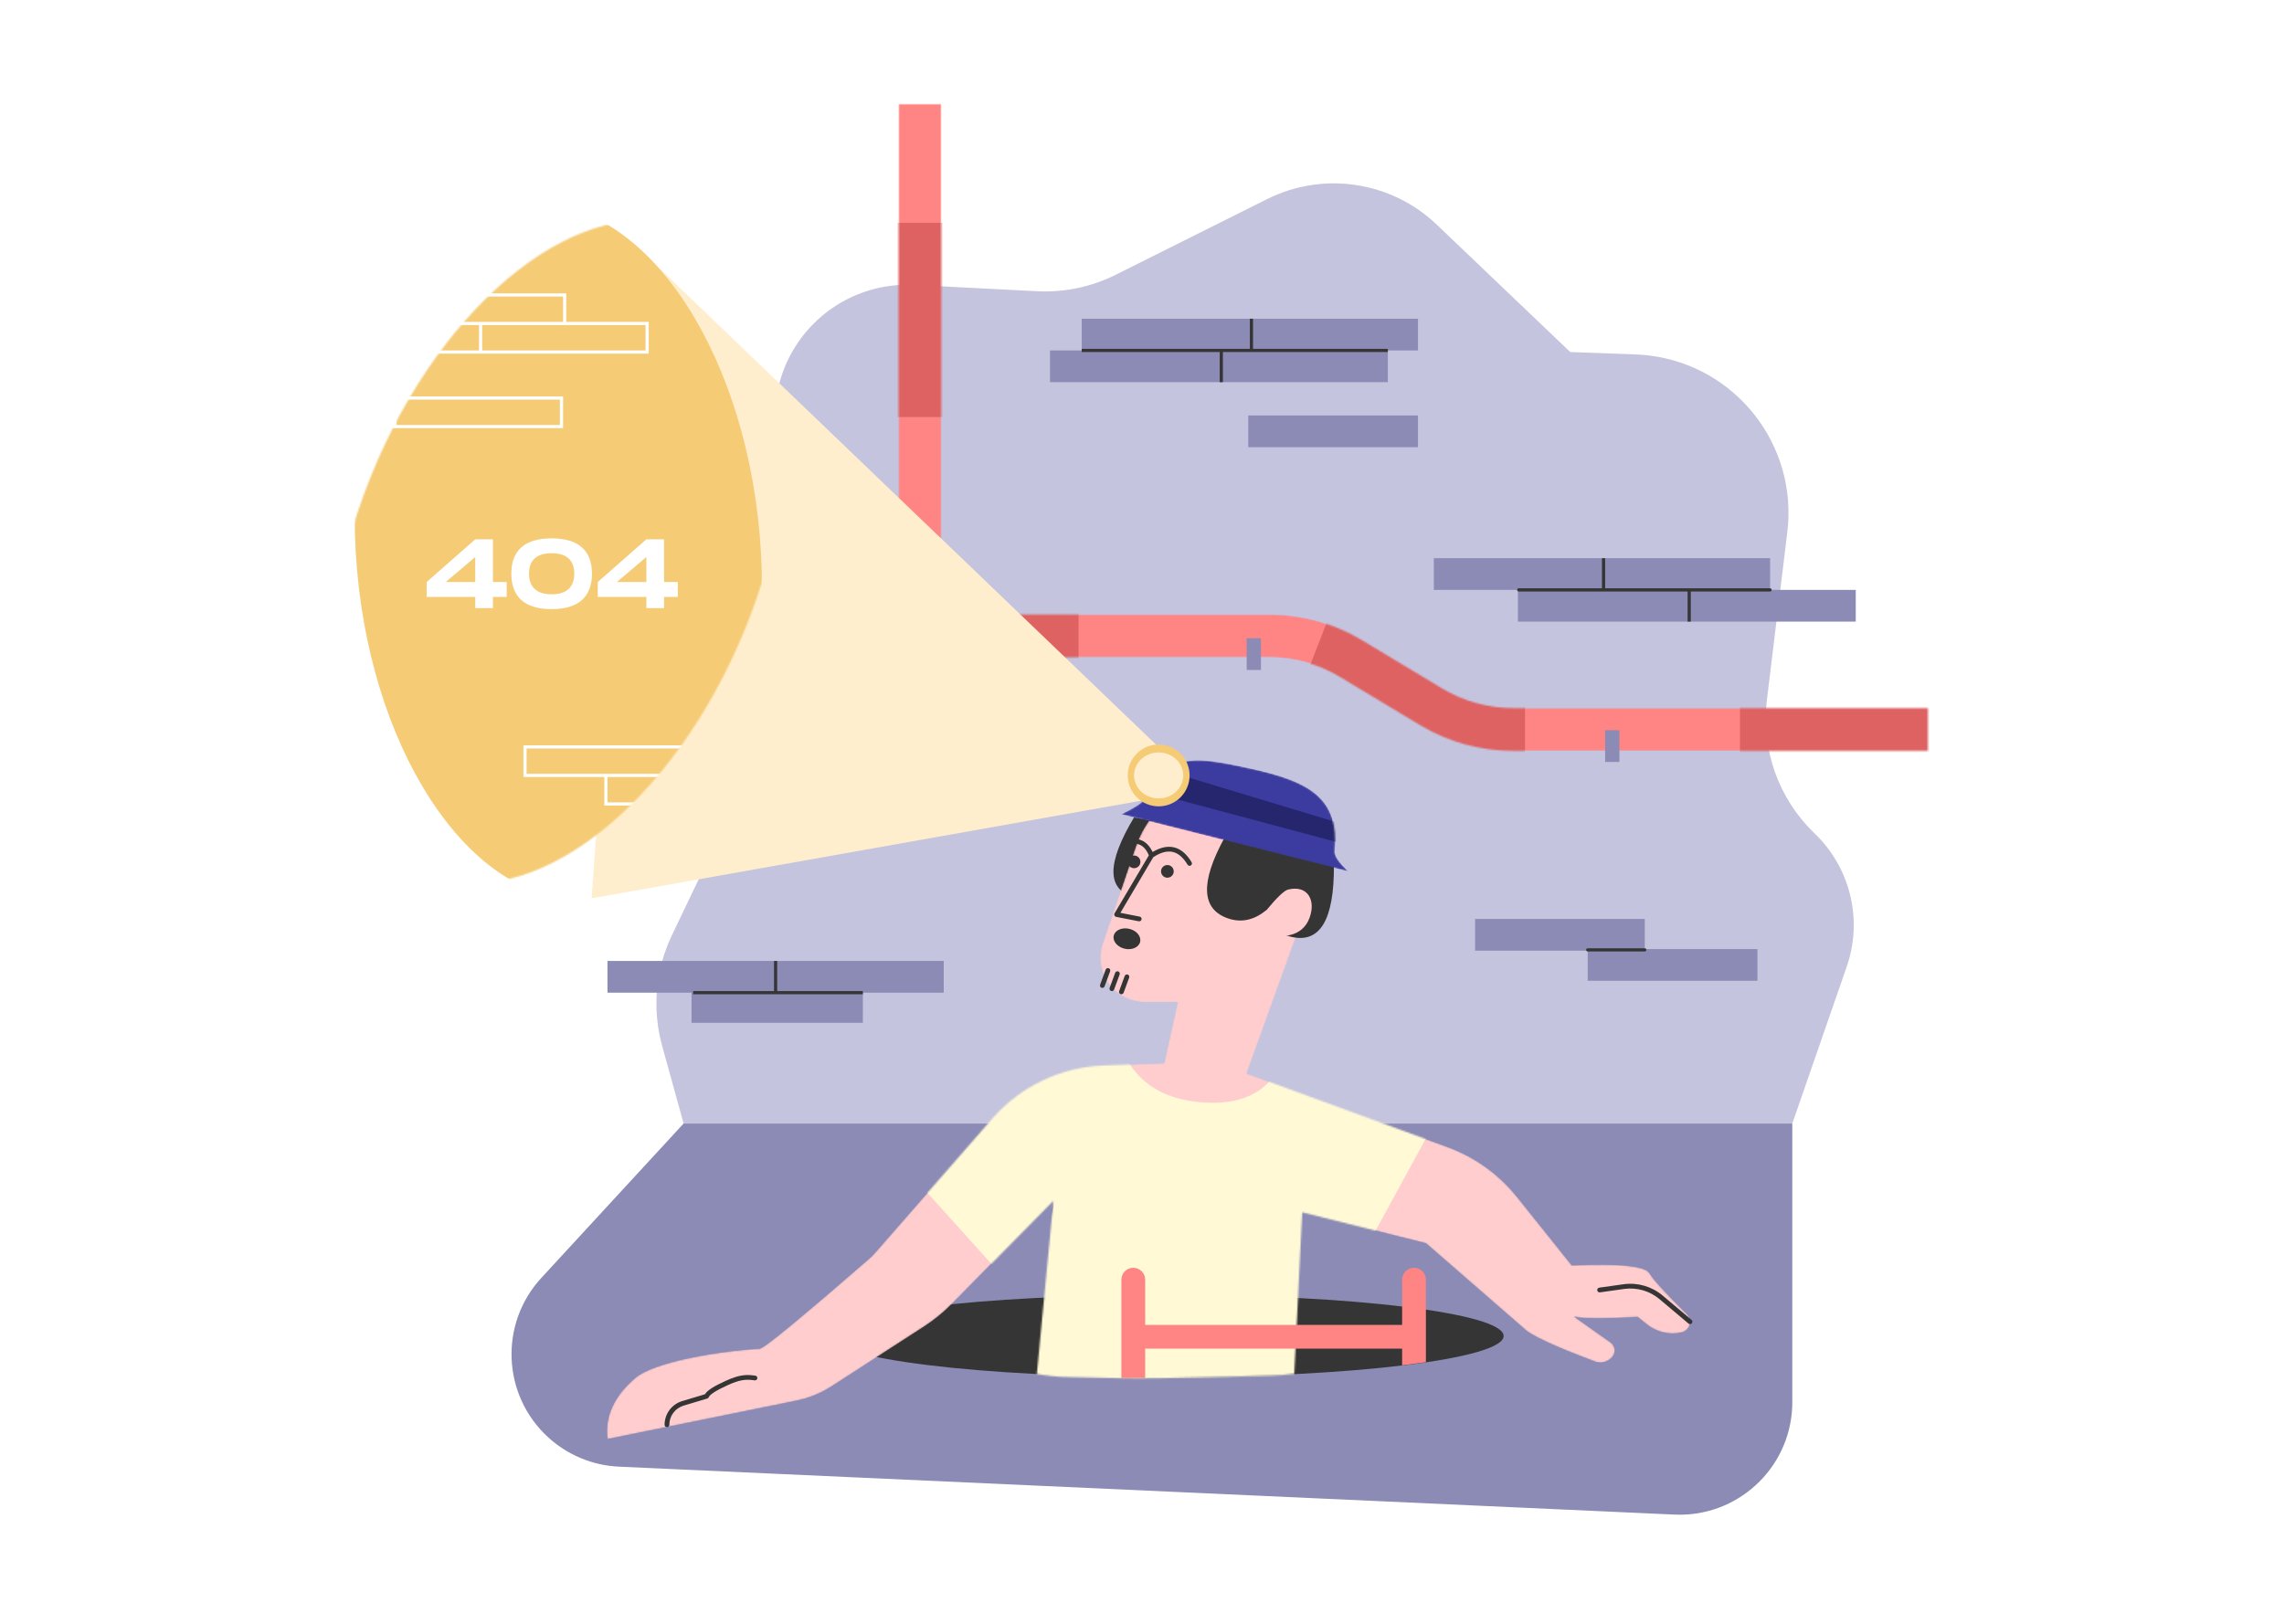 <svg width="1440" height="1024" viewBox="0 0 1440 1024" fill="none" xmlns="http://www.w3.org/2000/svg">
<rect width="1440" height="1024" fill="white"/>
<path fill-rule="evenodd" clip-rule="evenodd" d="M1130 708.5L1164.31 609.604C1174.49 580.253 1166.77 547.66 1144.5 526L1143.53 525.059C1121.14 503.284 1110.21 472.298 1113.99 441.295L1126.86 335.523C1133.53 280.699 1094.49 230.848 1039.67 224.177C1036.87 223.837 1034.07 223.616 1031.25 223.512L990 222L905.817 141.643C877.131 114.261 834.345 107.827 798.874 125.563L703.549 173.225C688.113 180.943 670.942 184.535 653.706 183.651L576.331 179.683C535.051 177.567 498.439 205.984 490.25 246.5L477.28 310.666C476.428 314.884 475.848 319.153 475.546 323.446L463.382 495.984C462.799 504.254 460.664 512.34 457.087 519.819L423.638 589.757C413.231 611.516 411.04 636.303 417.467 659.55L431 708.5H1130Z" fill="#C4C4DE"/>
<path fill-rule="evenodd" clip-rule="evenodd" d="M431 708.5L341.288 805.881C314.72 834.721 316.561 879.638 345.401 906.206C357.694 917.531 373.589 924.156 390.287 924.914L1055.78 955.13C1094.95 956.909 1128.15 926.595 1129.93 887.424C1129.98 886.351 1130 885.277 1130 884.203V708.5H431Z" fill="#8B8BB5"/>
<mask id="mask0" mask-type="alpha" maskUnits="userSpaceOnUse" x="566" y="65" width="650" height="409">
<path d="M593.5 387.5V65.5H566.5V401C566.5 408.456 572.544 414.5 580 414.5H800.221C815.943 414.5 831.367 418.785 844.836 426.894L895.238 457.238C912.911 467.878 933.15 473.5 953.779 473.5H1215.5V446.5H953.779C938.057 446.5 922.633 442.215 909.164 434.106L858.762 403.762C841.089 393.122 820.85 387.5 800.221 387.5H593.5Z" fill="white"/>
</mask>
<g mask="url(#mask0)">
<path d="M593.5 387.5V65.5H566.5V401C566.5 408.456 572.544 414.5 580 414.5H800.221C815.943 414.5 831.367 418.785 844.836 426.894L895.238 457.238C912.911 467.878 933.15 473.5 953.779 473.5H1215.5V446.5H953.779C938.057 446.5 922.633 442.215 909.164 434.106L858.762 403.762C841.089 393.122 820.85 387.5 800.221 387.5H593.5Z" fill="#FF8484"/>
<path fill-rule="evenodd" clip-rule="evenodd" d="M1097 438.5H1241V487.5H1097V438.5ZM536 379.5H680V428.5H536V379.5ZM558.5 263V140.5H619L607.5 263H558.5ZM845.5 369.5L961.5 424.5V473.5C958.17 486.226 944.504 491.56 920.5 489.5C896.496 487.44 859.663 477.774 810 460.5L845.5 369.5Z" fill="#DE6262"/>
</g>
<path fill-rule="evenodd" clip-rule="evenodd" d="M734 474.5L402 156L373 566.5L727.5 503.5L734 474.5Z" fill="#FFEECD"/>
<mask id="mask1" mask-type="alpha" maskUnits="userSpaceOnUse" x="208" y="139" width="288" height="418">
<path d="M269.707 551.44C334.961 577.773 424.704 508.037 470.153 395.68C515.603 283.323 499.547 170.893 434.293 144.56C369.039 118.227 279.296 187.963 233.847 300.32C188.397 412.677 204.453 525.107 269.707 551.44Z" fill="white"/>
</mask>
<g mask="url(#mask1)">
<path d="M371.036 566.627C441.133 560.465 489.435 457.587 478.922 336.843C468.408 216.099 403.061 123.211 332.964 129.373C262.867 135.535 214.565 238.413 225.078 359.157C235.592 479.901 300.939 572.789 371.036 566.627Z" fill="#F5CB76"/>
<path d="M489 490V508H381V490H330V470H435H542V490H489ZM487 490H435H383V506H487V490ZM381 488H435V472H332V488H381ZM437 488H489H540V472H437V488ZM357 205H304V221H407V205H357ZM357 203H409V223H304H196V203H250V185H357V203ZM302 221V205H250H198V221H302ZM355 203V187H252V203H302H355ZM248 250H355V270H248H143V250H248ZM248 268V252H145V268H248ZM250 268H353V252H250V268Z" fill="white"/>
<path d="M541 536H436V554H541V536Z" stroke="white" stroke-width="2"/>
<path d="M594 490H489V508H594V490Z" stroke="white" stroke-width="2"/>
</g>
<path fill-rule="evenodd" clip-rule="evenodd" d="M714.966 515.5C697.678 544.347 697.678 561.065 714.966 565.655C732.253 570.244 746.931 556.148 759 523.367L714.966 515.5Z" fill="#353535"/>
<path d="M735.5 868.5C852.861 868.5 948 856.859 948 842.5C948 828.141 852.861 816.5 735.5 816.5C618.139 816.5 523 828.141 523 842.5C523 856.859 618.139 868.5 735.5 868.5Z" fill="#353535"/>
<mask id="mask2" mask-type="alpha" maskUnits="userSpaceOnUse" x="382" y="489" width="684" height="419">
<path d="M992.394 830.285L1015.35 846.509C1015.51 846.623 1015.67 846.743 1015.82 846.871C1018.46 849.134 1018.76 853.11 1016.5 855.75C1013.79 858.915 1009.39 860.047 1005.48 858.584C979.503 848.846 964.509 841.818 960.5 837.5L899 784L821 764.5L816 866.5C809.662 867.056 804.828 867.389 801.5 867.5C771.5 868.5 747.169 868.867 731.222 869.114C715.228 869.362 696.431 869.114 669.186 868.276C666.648 868.198 661.478 867.639 653.677 866.6L664.156 757.241L599.724 822.658C594.59 827.87 588.9 832.503 582.756 836.474L524.243 874.288C517.537 878.622 510.08 881.662 502.257 883.253L383 907.5C381.254 893.286 387.087 880.453 400.5 869C412.206 859.005 451.198 852.229 479 850.5C481.657 850.335 504.562 831.498 547.713 793.989C549.234 792.667 550.661 791.243 551.987 789.725L625.649 705.388C643.422 685.038 668.809 672.929 695.809 671.923L734 670.5L742.539 631.96H721.741C706.277 631.96 693.741 619.424 693.741 603.96C693.741 600.883 694.249 597.827 695.242 594.916L715.972 534.181C725.092 507.46 750.199 489.5 778.434 489.5H792.419C816.16 489.5 835.405 508.746 835.405 532.486C835.405 537.458 834.543 542.392 832.856 547.069L786 677L912.748 723.391C929.92 729.677 945.04 740.55 956.464 754.829L991 798C1021 796.667 1037.33 798.333 1040 803C1042.21 806.875 1050.06 815.463 1063.54 828.764C1066.22 831.404 1066.24 835.714 1063.6 838.39C1062.69 839.318 1061.52 839.964 1060.25 840.25C1052.51 841.987 1044.4 840.098 1038.23 835.119L1032.5 830.5C1011.97 831.619 998.971 831.619 993.5 830.5C993.13 830.424 992.761 830.353 992.394 830.285Z" fill="white"/>
</mask>
<g mask="url(#mask2)">
<path d="M992.394 830.285L1015.35 846.509C1015.51 846.623 1015.67 846.743 1015.82 846.871C1018.46 849.134 1018.76 853.11 1016.5 855.75C1013.79 858.915 1009.39 860.047 1005.48 858.584C979.503 848.846 964.509 841.818 960.5 837.5L899 784L821 764.5L816 866.5C809.662 867.056 804.828 867.389 801.5 867.5C771.5 868.5 747.169 868.867 731.222 869.114C715.228 869.362 696.431 869.114 669.186 868.276C666.648 868.198 661.478 867.639 653.677 866.6L664.156 757.241L599.724 822.658C594.59 827.87 588.9 832.503 582.756 836.474L524.243 874.288C517.537 878.622 510.08 881.662 502.257 883.253L383 907.5C381.254 893.286 387.087 880.453 400.5 869C412.206 859.005 451.198 852.229 479 850.5C481.657 850.335 504.562 831.498 547.713 793.989C549.234 792.667 550.661 791.243 551.987 789.725L625.649 705.388C643.422 685.038 668.809 672.929 695.809 671.923L734 670.5L742.539 631.96H721.741C706.277 631.96 693.741 619.424 693.741 603.96C693.741 600.883 694.249 597.827 695.242 594.916L715.972 534.181C725.092 507.46 750.199 489.5 778.434 489.5H792.419C816.16 489.5 835.405 508.746 835.405 532.486C835.405 537.458 834.543 542.392 832.856 547.069L786 677L912.748 723.391C929.92 729.677 945.04 740.55 956.464 754.829L991 798C1021 796.667 1037.33 798.333 1040 803C1042.21 806.875 1050.06 815.463 1063.54 828.764C1066.22 831.404 1066.24 835.714 1063.6 838.39C1062.69 839.318 1061.52 839.964 1060.25 840.25C1052.51 841.987 1044.4 840.098 1038.23 835.119L1032.5 830.5C1011.97 831.619 998.971 831.619 993.5 830.5C993.13 830.424 992.761 830.353 992.394 830.285Z" fill="#FFCDCD"/>
<path fill-rule="evenodd" clip-rule="evenodd" d="M711 669C720 684.333 735 693 756 695C777 697 792.333 692 802 680L908 701.406L863.5 783L841 780L821.314 867.976L637.054 880.5L664.693 758.599L637.054 810.365L560 724.784C593.289 692.057 622.743 672.297 648.361 665.503C673.979 658.71 694.859 659.875 711 669Z" fill="#FFF9D6"/>
</g>
<path fill-rule="evenodd" clip-rule="evenodd" d="M820.692 540.884L840.997 545.744C841.176 580.246 832.116 595.236 813.818 590.714C804.669 588.453 799.489 582.888 798.277 574.019C790.588 580.294 782.586 582.013 774.269 579.173C757.399 573.415 756.615 556.524 771.916 528.5L821 540.203C820.897 540.431 820.795 540.658 820.692 540.884Z" fill="#353535"/>
<mask id="mask3" mask-type="alpha" maskUnits="userSpaceOnUse" x="707" y="479" width="143" height="71">
<path d="M707 513.467L850 549.5C844.072 543.913 841.238 539.649 841.498 536.707C844.447 503.355 825.945 492.817 787.962 484.571C749.796 476.285 738.15 475.351 721.879 503.645C720.503 506.038 715.544 509.312 707 513.467Z" fill="white"/>
</mask>
<g mask="url(#mask3)">
<path d="M707 513.467L850 549.5C844.072 543.913 841.238 539.649 841.498 536.707C844.447 503.355 825.945 492.817 787.962 484.571C749.796 476.285 738.15 475.351 721.879 503.645C720.503 506.038 715.544 509.312 707 513.467Z" fill="#3C3CA0"/>
<path fill-rule="evenodd" clip-rule="evenodd" d="M736 502.5L844.5 531.5L847.5 520L740 487.5L736 502.5Z" fill="#26266F"/>
</g>
<path d="M730.5 508.5C741.27 508.5 750 499.77 750 489C750 478.23 741.27 469.5 730.5 469.5C719.73 469.5 711 478.23 711 489C711 499.77 719.73 508.5 730.5 508.5Z" fill="#F5CB76"/>
<path d="M730.5 503.5C739.06 503.5 746 497.008 746 489C746 480.992 739.06 474.5 730.5 474.5C721.94 474.5 715 480.992 715 489C715 497.008 721.94 503.5 730.5 503.5Z" fill="#FFEECD"/>
<path d="M724.331 539.376C722.213 534.369 719.145 532 715 532V529C720.174 529 724.105 531.842 726.685 537.294C736.72 531.314 745.147 533.496 751.287 543.728C751.713 544.439 751.483 545.36 750.772 545.786C750.062 546.212 749.14 545.982 748.714 545.272C743.217 536.11 736.272 534.581 727.116 540.561L706.373 575.657L718.534 578.028C719.347 578.186 719.877 578.974 719.719 579.787C719.56 580.6 718.773 581.131 717.96 580.972L703.713 578.195C702.696 577.997 702.182 576.852 702.709 575.96L724.331 539.376ZM736 553.5C733.791 553.5 732 551.709 732 549.5C732 547.291 733.791 545.5 736 545.5C738.21 545.5 740 547.291 740 549.5C740 551.709 738.21 553.5 736 553.5ZM715 547.5C712.791 547.5 711 545.709 711 543.5C711 541.291 712.791 539.5 715 539.5C717.21 539.5 719 541.291 719 543.5C719 545.709 717.21 547.5 715 547.5ZM708.641 598.166C704.089 596.924 701.232 593.156 702.259 589.751C703.286 586.346 707.808 584.592 712.36 585.834C716.911 587.076 719.769 590.844 718.742 594.249C717.715 597.654 713.193 599.408 708.641 598.166ZM697.093 611.481C697.379 610.704 698.242 610.306 699.019 610.592C699.796 610.879 700.194 611.741 699.908 612.519L696.408 622.019C696.122 622.796 695.259 623.194 694.482 622.908C693.705 622.621 693.306 621.759 693.593 620.981L697.093 611.481ZM703.093 613.481C703.379 612.704 704.242 612.306 705.019 612.592C705.796 612.879 706.194 613.741 705.908 614.519L702.408 624.019C702.122 624.796 701.259 625.194 700.482 624.908C699.705 624.621 699.306 623.759 699.593 622.981L703.093 613.481ZM709.093 615.481C709.379 614.704 710.242 614.306 711.019 614.592C711.796 614.879 712.194 615.741 711.908 616.519L708.408 626.019C708.122 626.796 707.259 627.194 706.482 626.908C705.705 626.621 705.306 625.759 705.593 624.981L709.093 615.481Z" fill="#353535"/>
<path fill-rule="evenodd" clip-rule="evenodd" d="M875 221V241H770H662V221H682V201H787H894V221H875ZM787 262H894V282H787V262ZM544 626V645H436V626H383V606H488H595V626H544ZM1116 372H1170V392H1065H957V372H904V352H1009H1116V372ZM1037 598.5H1108V618.5H1001V599.5H930V579.5H1037V598.5Z" fill="#8B8BB5"/>
<path d="M249 186H144V204H249V186Z" stroke="white" stroke-width="2"/>
<path d="M319.468 367.028V376.452H310.788V383.52H299.628V376.452H269V367.028L299.628 340.12H310.788V367.028H319.468ZM281.028 367.028H299.628V351.28L281.028 367.028ZM347.802 384.14C330.566 384.14 322.382 376.204 322.382 361.758C322.382 347.374 330.566 339.5 347.802 339.5C364.976 339.5 373.222 347.436 373.222 361.758C373.222 376.142 364.976 384.14 347.802 384.14ZM347.802 374.778C357.598 374.778 362.062 369.88 362.062 361.758C362.062 353.698 357.598 348.862 347.802 348.862C338.006 348.862 333.542 353.636 333.542 361.758C333.542 369.942 338.006 374.778 347.802 374.778ZM427.348 367.028V376.452H418.668V383.52H407.508V376.452H376.88V367.028L407.508 340.12H418.668V367.028H427.348ZM388.908 367.028H407.508V351.28L388.908 367.028Z" fill="white"/>
<path fill-rule="evenodd" clip-rule="evenodd" d="M786 402.5H795V422.5H786V402.5ZM1012 460.5H1021V480.5H1012V460.5Z" fill="#8B8BB5"/>
<path fill-rule="evenodd" clip-rule="evenodd" d="M884 850.5H722V869H707V807C707 802.858 710.358 799.5 714.5 799.5C718.642 799.5 722 802.858 722 807V835.5H884V807C884 802.858 887.358 799.5 891.5 799.5C895.642 799.5 899 802.858 899 807V859L884 861V850.5Z" fill="#FF8484"/>
<path d="M430.126 883.546C423.522 885.527 419 891.605 419 898.5C419 899.328 419.672 900 420.5 900C421.328 900 422 899.328 422 898.5C422 892.93 425.653 888.02 430.988 886.42L445.931 881.937C446.38 881.802 446.74 881.466 446.904 881.027C447.499 879.442 451.655 876.725 459.116 873.368C466.036 870.254 469.911 869.737 474.574 870.333L475.21 870.415C475.459 870.447 475.65 870.47 475.834 870.491C476.658 870.582 477.399 869.989 477.491 869.166C477.582 868.342 476.989 867.601 476.166 867.509C476.002 867.491 475.826 867.469 475.593 867.439C475.521 867.43 475.086 867.374 474.954 867.357C469.757 866.693 465.324 867.284 457.884 870.632C450.349 874.023 445.935 876.772 444.449 879.249L430.126 883.546Z" fill="#353535"/>
<path fill-rule="evenodd" clip-rule="evenodd" d="M791 588.159C811.279 593.425 823.074 589.492 826.385 576.359C828.896 566.4 823.639 558.183 812.107 560.969C809.657 561.561 804.955 566.071 798 574.5L791 588.159Z" fill="#FFCDCD"/>
<path d="M1008.71 814.986L1023.95 812.846C1031.97 811.721 1040.08 814.057 1046.27 819.27L1064.53 834.648C1065.17 835.181 1066.11 835.1 1066.65 834.467C1067.18 833.833 1067.1 832.887 1066.47 832.353L1048.2 816.975C1041.36 811.213 1032.39 808.632 1023.54 809.875L1008.29 812.015C1007.47 812.13 1006.9 812.888 1007.01 813.709C1007.13 814.529 1007.89 815.101 1008.71 814.986Z" fill="#353535"/>
<path d="M769 222H682V220H788V201H790V220H875V222H771V241H769V222ZM1064 373H957.5C956.948 373 956.5 372.552 956.5 372C956.5 371.448 956.948 371 957.5 371H1010V352H1012V371H1116C1116.55 371 1117 371.448 1117 372C1117 372.552 1116.55 373 1116 373H1066V392H1064V373ZM1001 600C1000.45 600 1000 599.552 1000 599C1000 598.448 1000.45 598 1001 598H1037C1037.55 598 1038 598.448 1038 599C1038 599.552 1037.55 600 1037 600H1001ZM488 625V606H490V625H544V627H437V625H488Z" fill="#353535"/>
</svg>
